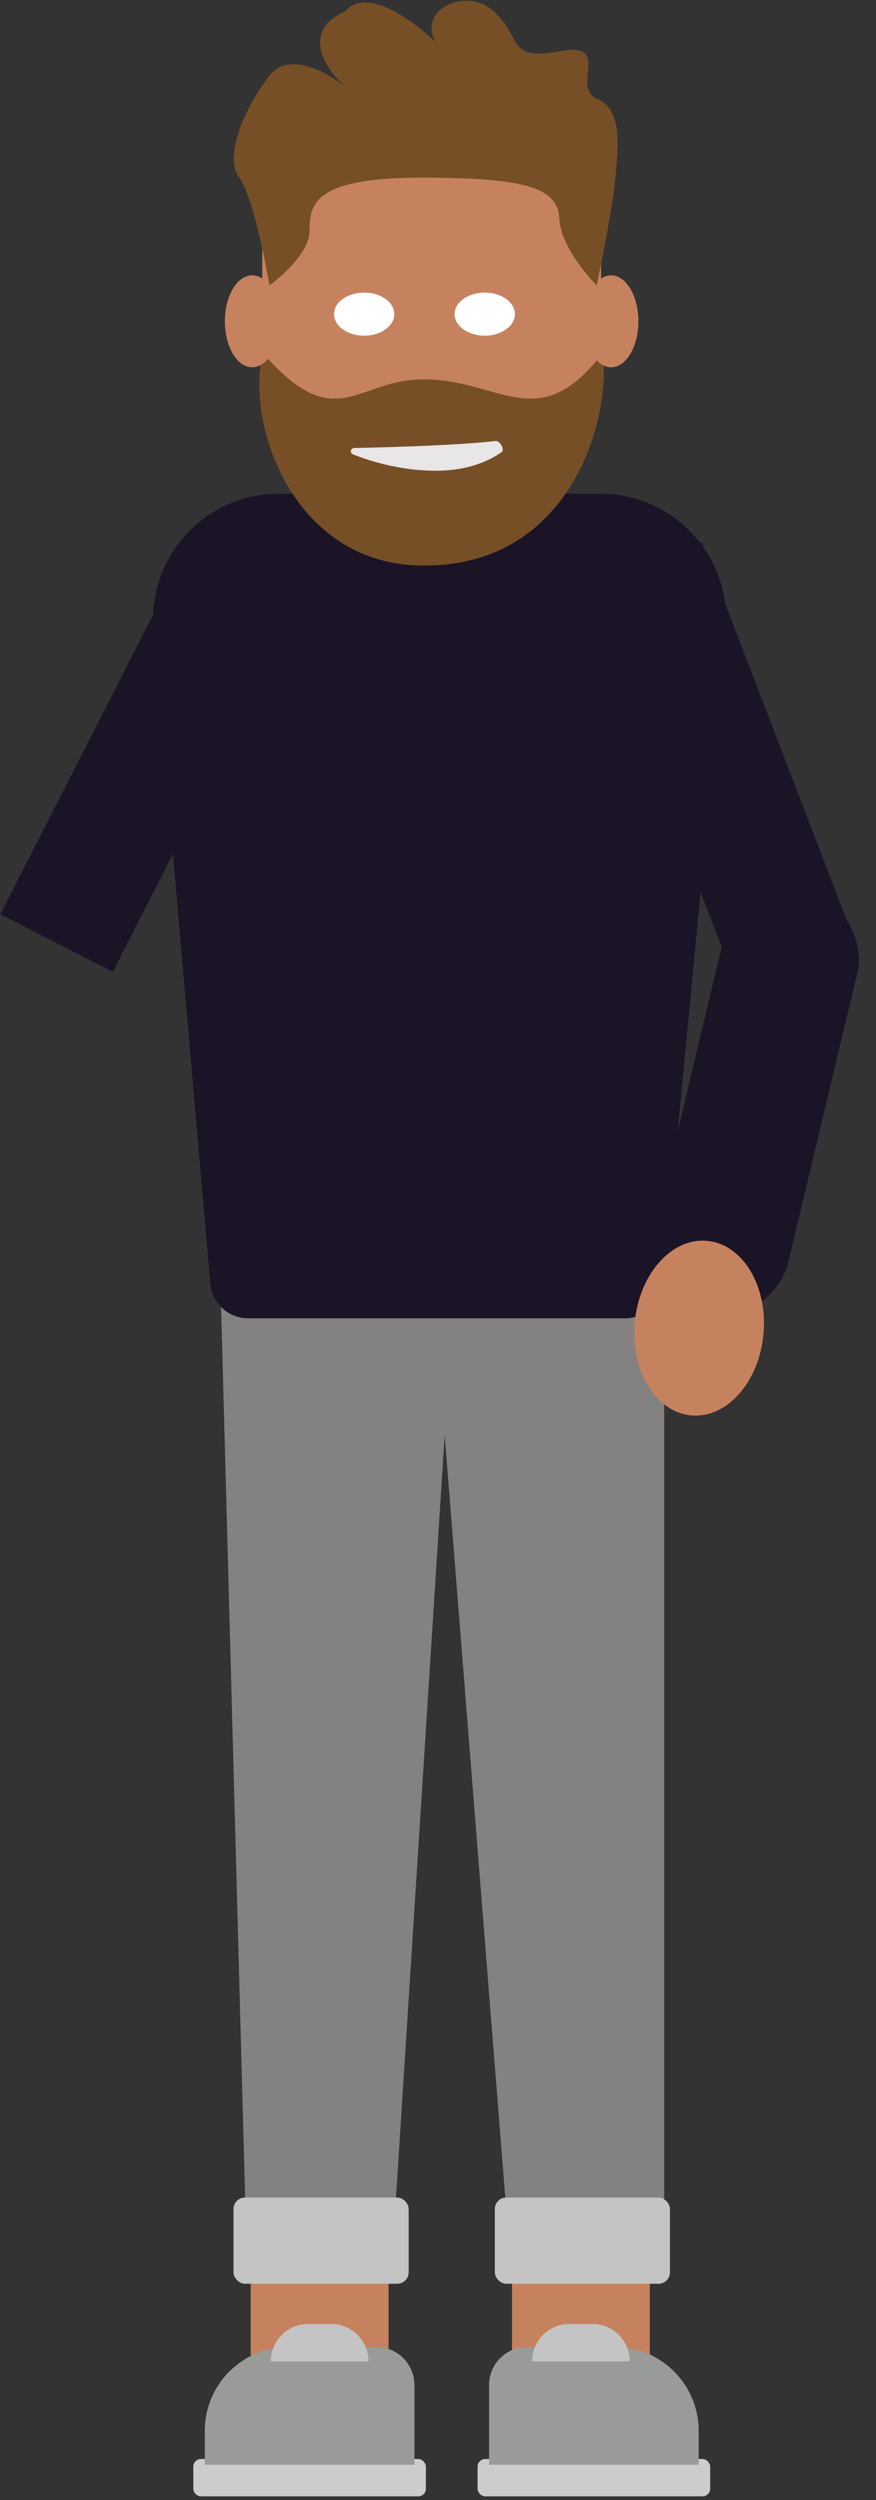 <svg width="230" height="656" viewBox="0 0 230 656" fill="none" xmlns="http://www.w3.org/2000/svg">
<rect x="0" y="0" width="230" height="656" fill="#333333" stroke="none"/>
<path d="M57.541 324.047H120.114L103.152 589.418H64.703L57.541 324.047Z" fill="#838280"/>
<path d="M112.576 324.047H174.395V589.418H133.685L112.576 324.047Z" fill="#838280"/>
<rect x="65.834" y="595.449" width="36.187" height="22.617" fill="#C6825E"/>
<rect x="134.438" y="595.449" width="36.187" height="22.617" fill="#C6825E"/>
<rect x="61.31" y="576.602" width="45.987" height="22.617" rx="3" fill="#C4C4C4"/>
<rect x="129.915" y="576.602" width="45.987" height="22.617" rx="3" fill="#C4C4C4"/>
<rect x="50.756" y="645.205" width="61.065" height="9.801" rx="2" fill="#CCCCCC"/>
<rect x="125.392" y="645.205" width="61.065" height="9.801" rx="2" fill="#CCCCCC"/>
<path d="M53.772 637.804C53.772 625.653 63.621 615.804 75.772 615.804H98.806C104.329 615.804 108.806 620.281 108.806 625.804V646.713H53.772V637.804Z" fill="#999B99"/>
<path d="M128.407 625.804C128.407 620.281 132.884 615.804 138.407 615.804H161.442C173.592 615.804 183.441 625.653 183.441 637.804V646.713H128.407V625.804Z" fill="#999B99"/>
<path d="M71.111 619.573C71.111 614.16 75.499 609.772 80.912 609.772H86.943C92.355 609.772 96.743 614.16 96.743 619.573V619.573H71.111V619.573Z" fill="#C4C4C4"/>
<path d="M139.715 619.573C139.715 614.16 144.103 609.772 149.516 609.772H155.547C160.96 609.772 165.348 614.16 165.348 619.573V619.573H139.715V619.573Z" fill="#C4C4C4"/>
<path d="M40.304 165.401C38.627 146.12 53.826 129.542 73.18 129.542H157.674C177.146 129.542 192.384 146.314 190.523 165.696L174.086 336.865C173.594 341.994 169.285 345.91 164.132 345.91H65.17C59.983 345.91 55.657 341.944 55.208 336.776L40.304 165.401Z" fill="#1B1426"/>
<rect x="51.78" y="138.589" width="33.171" height="113.741" transform="rotate(27.033 51.78 138.589)" fill="#1B1426"/>
<rect x="153.285" y="154.254" width="33.171" height="113.741" transform="rotate(-21.014 153.285 154.254)" fill="#1B1426"/>
<rect x="194.111" y="229.056" width="36.223" height="114.175" rx="18.112" transform="rotate(13.422 194.111 229.056)" fill="#1B1426"/>
<ellipse cx="183.563" cy="348.478" rx="16.963" ry="22.994" transform="rotate(5.181 183.563 348.478)" fill="#C6825E"/>
<path d="M68.849 45.107H157.809V85.064C157.809 109.629 137.894 129.544 113.329 129.544V129.544C88.763 129.544 68.849 109.629 68.849 85.064V45.107Z" fill="#C6825E"/>
<ellipse cx="95.612" cy="82.425" rx="7.916" ry="5.654" fill="white"/>
<ellipse cx="127.276" cy="82.425" rx="7.916" ry="5.654" fill="white"/>
<path d="M109.668 148.362C77.118 147.354 64.461 111.819 68.981 92.603C88.195 114.654 93.469 99.533 111.175 99.533C131.519 99.533 141.314 114.654 158.267 92.603C160.527 108.984 150.355 149.622 109.668 148.362Z" fill="#764F27"/>
<ellipse cx="66.21" cy="84.309" rx="7.162" ry="12.062" fill="#C6825E"/>
<ellipse cx="160.447" cy="84.309" rx="7.162" ry="12.062" fill="#C6825E"/>
<path d="M90.712 22.867C85.686 18.47 78.649 8.317 90.712 2.889C96.469 -3.559 108.277 5.329 114.444 11.072C109.373 2.721 122.295 -3.664 129.537 2.889C137.453 10.051 132.93 16.082 146.877 13.444C160.824 10.805 149.892 22.867 156.677 25.883C163.462 28.898 162.332 37.945 161.578 46.615C160.975 53.551 158.06 68.352 156.677 74.886C153.536 71.745 147.178 63.879 146.877 57.546C146.5 49.63 139.338 46.615 110.69 46.615C82.042 46.615 81.288 53.777 81.288 60.562C81.288 65.99 74.252 72.373 70.733 74.886C69.477 67.347 66.135 51.138 62.818 46.615C58.671 40.961 64.325 28.145 70.733 19.852C75.86 13.217 86.188 19.098 90.712 22.867Z" fill="#764F27"/>
<path d="M130.133 115.711C121.269 116.738 104.45 117.319 93.049 117.554C92.018 117.575 91.75 118.841 92.707 119.226C97.912 121.317 106.541 123.771 115.805 123.489C123.057 123.269 128.309 121.011 131.7 118.637C132.625 117.989 131.255 115.581 130.133 115.711Z" fill="#E8E6E6"/>
</svg>
